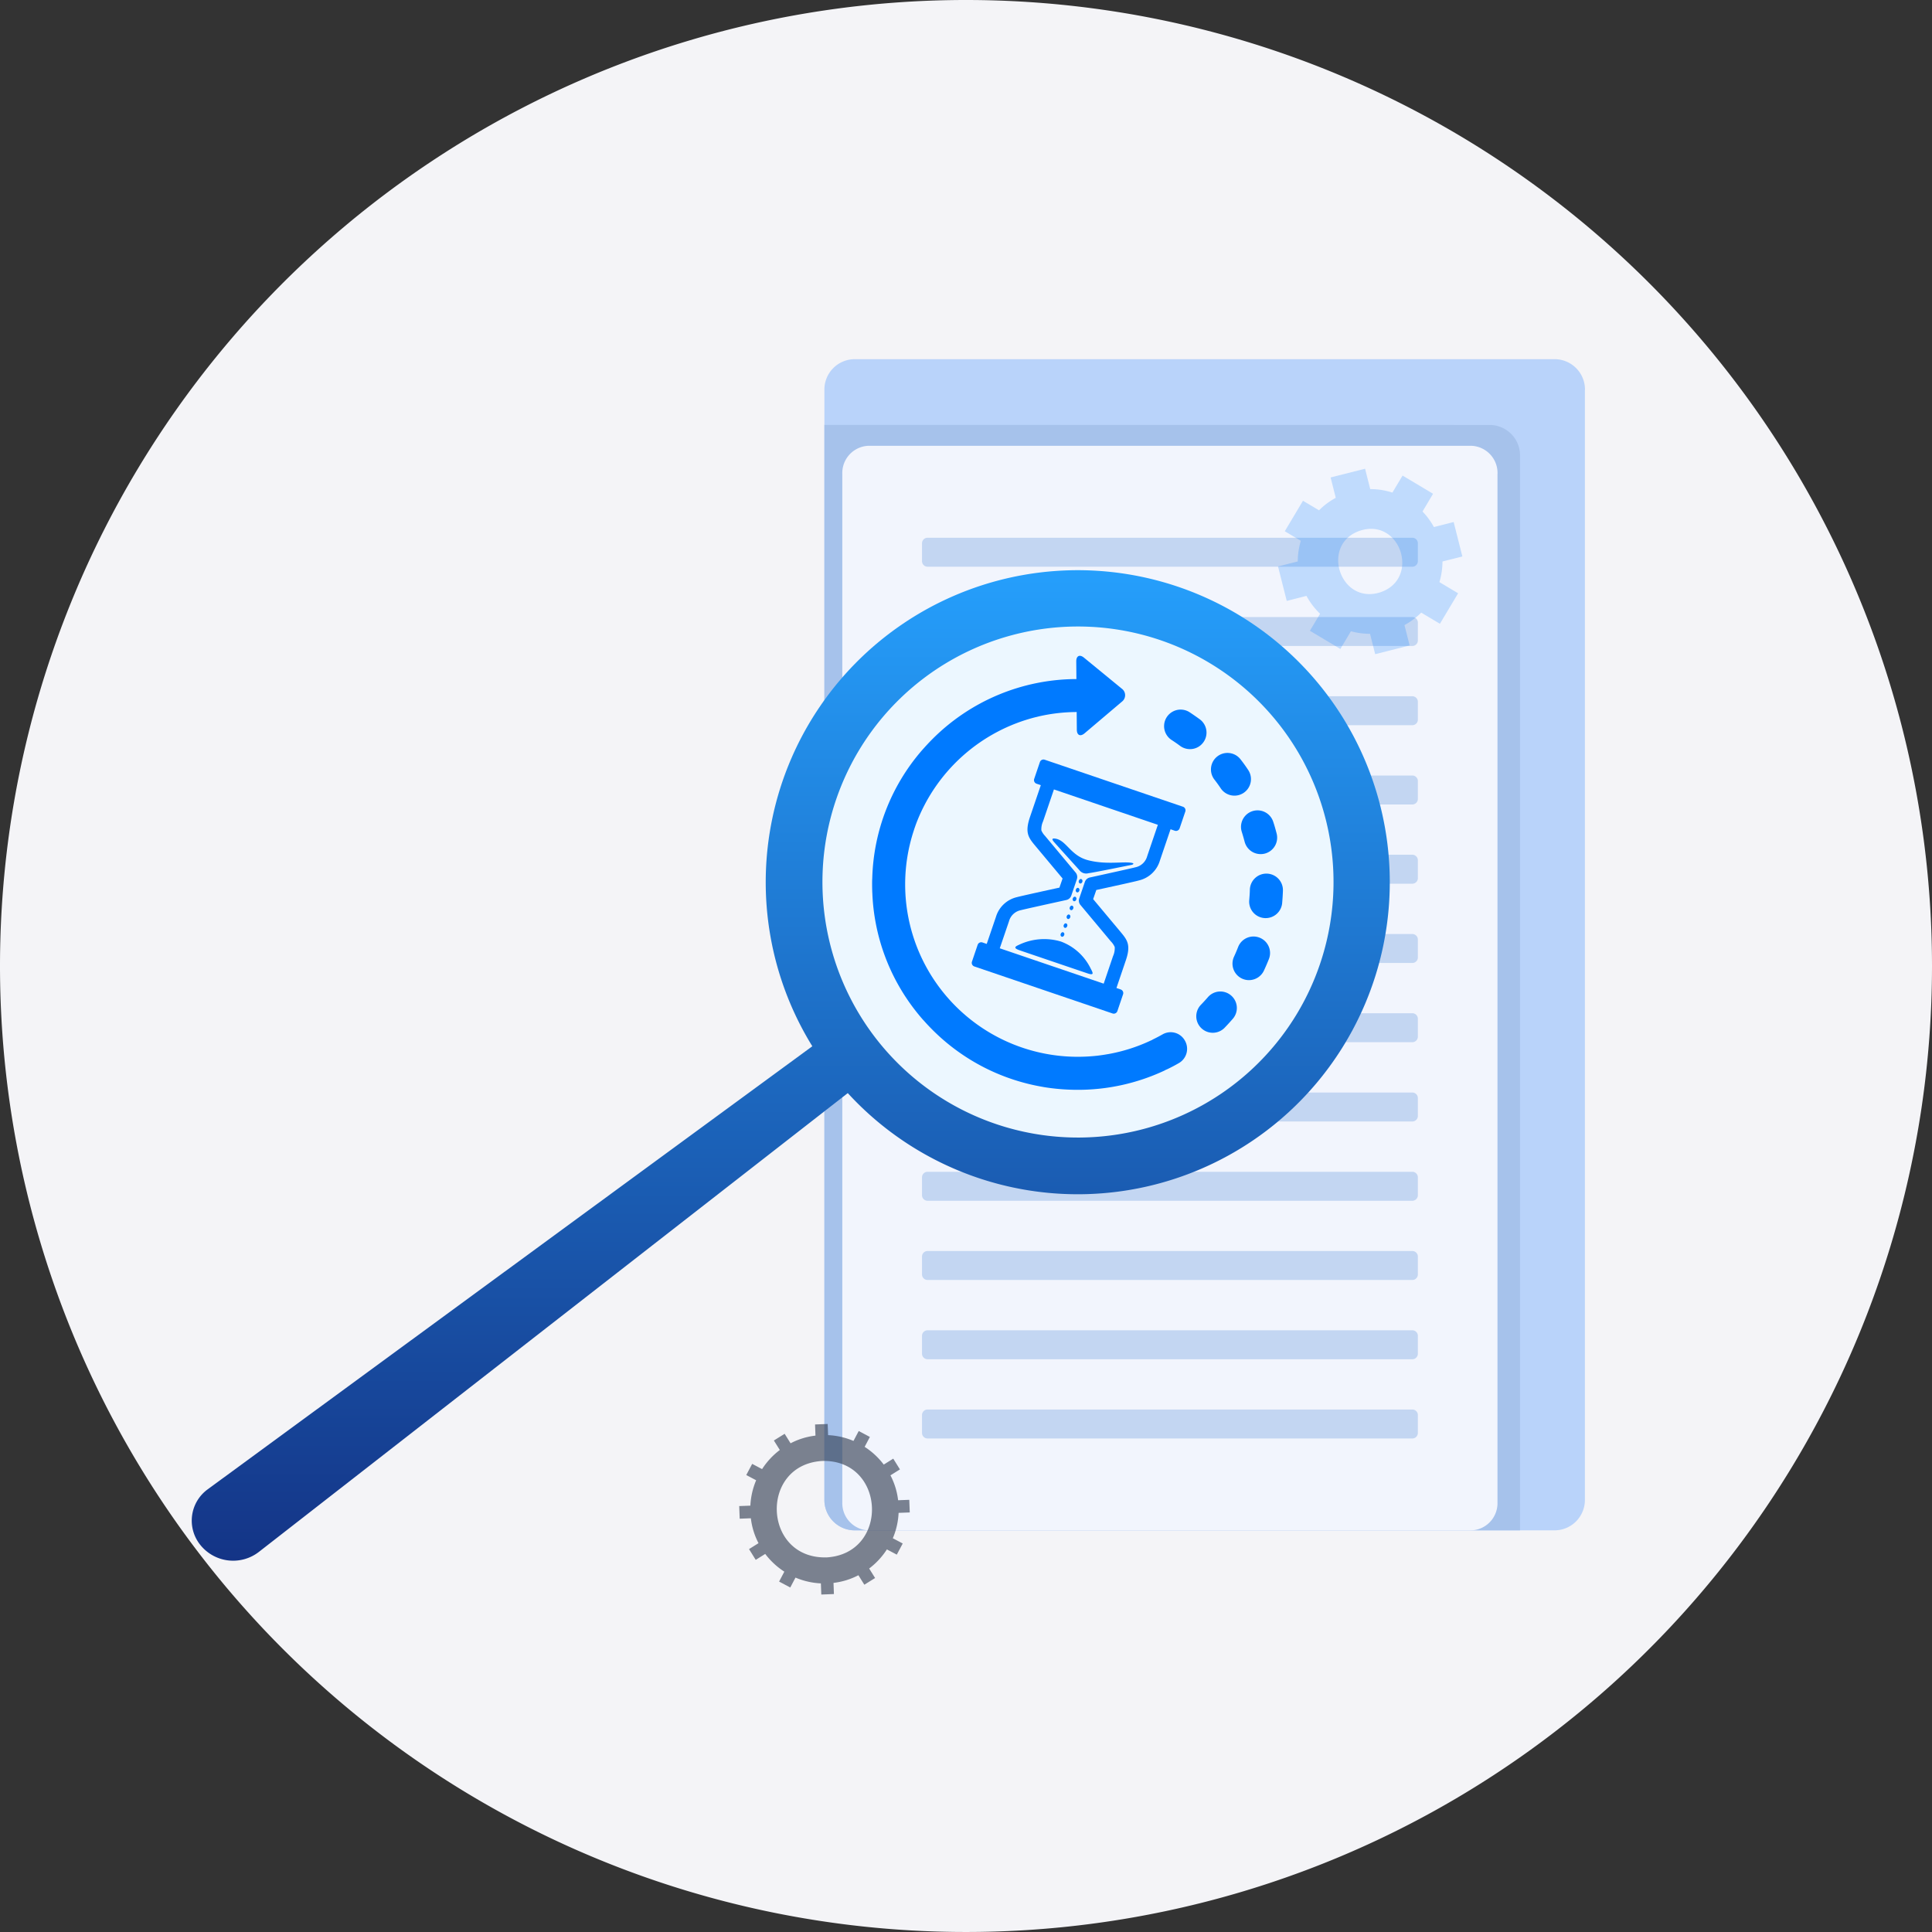 <svg xmlns="http://www.w3.org/2000/svg" xmlns:xlink="http://www.w3.org/1999/xlink" width="305.129" height="305.129" viewBox="0 0 305.129 305.129">
  <rect x="0" y="0" width="305.129" height="305.129" fill="#333333" stroke="none"/>
  <defs>
    <linearGradient id="linear-gradient" x1="-1.785" y1="1.358" x2="-1.784" y2="1.358" gradientUnits="objectBoundingBox">
      <stop offset="0" stop-color="#e2e8fa"/>
      <stop offset="1" stop-color="#b9d3fa"/>
    </linearGradient>
    <linearGradient id="linear-gradient-2" x1="-1.951" y1="1.379" x2="-1.95" y2="1.379" gradientUnits="objectBoundingBox">
      <stop offset="0" stop-color="#d0dbf6"/>
      <stop offset="1" stop-color="#a6c2eb"/>
    </linearGradient>
    <linearGradient id="linear-gradient-3" x1="0.5" x2="0.5" y2="1" gradientUnits="objectBoundingBox">
      <stop offset="0" stop-color="#259ffc"/>
      <stop offset="1" stop-color="#143486"/>
    </linearGradient>
  </defs>
  <g id="Registration" transform="translate(-33.436 -141.436)">
    <g id="Group_2081" data-name="Group 2081" transform="translate(33.093 141.093)">
      <path id="Path_12175" data-name="Path 12175" d="M305.129,152.564A152.564,152.564,0,1,1,152.564,0,152.564,152.564,0,0,1,305.129,152.564" transform="translate(0.343 0.343)" fill="#f4f4f7"/>
    </g>
    <g id="waiting" transform="translate(-976.617 -521.938)">
      <g id="Front" transform="translate(1040.335 720.1)">
        <g id="Group_2082" data-name="Group 2082" transform="translate(99.917 0)">
          <path id="Path_12176" data-name="Path 12176" d="M2067.524,724.9a4.8,4.8,0,0,0-4.8-4.8H1952.2a4.8,4.8,0,0,0-4.8,4.8V900.269a4.8,4.8,0,0,0,4.8,4.8H2062.71a4.8,4.8,0,0,0,4.8-4.8V724.9Z" transform="translate(-1947.4 -720.1)" fill-rule="evenodd" fill="url(#linear-gradient)"/>
          <path id="Path_12177" data-name="Path 12177" d="M1947.4,814.3V984.092a4.8,4.8,0,0,0,4.8,4.8h105.066V819.114a4.8,4.8,0,0,0-4.8-4.8L1947.4,814.3Z" transform="translate(-1947.4 -803.923)" fill-rule="evenodd" fill="url(#linear-gradient-2)"/>
        </g>
        <g id="Group_2083" data-name="Group 2083" transform="translate(102.746 13.681)">
          <path id="Path_12178" data-name="Path 12178" d="M1925.482,848.747a4.3,4.3,0,0,0-4.137-4.448h-95.207a4.3,4.3,0,0,0-4.137,4.448v162.4a4.3,4.3,0,0,0,4.137,4.447h95.2a4.3,4.3,0,0,0,4.137-4.447v-162.4Z" transform="translate(-1822 -844.3)" fill="#f2f5fd" fill-rule="evenodd"/>
          <path id="Path_12179" data-name="Path 12179" d="M2014.611,1114.7a.877.877,0,0,0-.826-.915h-76.658a.877.877,0,0,0-.827.915v2.743a.877.877,0,0,0,.827.915h76.658a.877.877,0,0,0,.826-.915Zm0-12.511a.877.877,0,0,0-.826-.915h-76.658a.877.877,0,0,0-.827.915v2.743a.877.877,0,0,0,.827.914h76.658a.877.877,0,0,0,.826-.914Zm0-12.521a.877.877,0,0,0-.826-.915h-76.658a.877.877,0,0,0-.827.915v2.743a.877.877,0,0,0,.827.915h76.658a.877.877,0,0,0,.826-.915Zm0-12.511a.877.877,0,0,0-.826-.915h-76.658a.877.877,0,0,0-.827.915v2.743a.877.877,0,0,0,.827.915h76.658a.877.877,0,0,0,.826-.915Zm0-12.521a.877.877,0,0,0-.826-.914h-76.658a.877.877,0,0,0-.827.914v2.744a.877.877,0,0,0,.827.914h76.658a.877.877,0,0,0,.826-.914Zm0-12.521a.877.877,0,0,0-.826-.915h-76.658a.877.877,0,0,0-.827.915v2.743a.877.877,0,0,0,.827.915h76.658a.877.877,0,0,0,.826-.915Zm0-12.511a.877.877,0,0,0-.826-.914h-76.658a.877.877,0,0,0-.827.914v2.743a.877.877,0,0,0,.827.914h76.658a.877.877,0,0,0,.826-.914Zm0-12.521a.877.877,0,0,0-.826-.915h-76.658a.877.877,0,0,0-.827.915v2.743a.877.877,0,0,0,.827.915h76.658a.877.877,0,0,0,.826-.915Zm0-12.511a.877.877,0,0,0-.826-.915h-76.658a.877.877,0,0,0-.827.915v2.743a.877.877,0,0,0,.827.914h76.658a.877.877,0,0,0,.826-.914Zm0-12.521a.877.877,0,0,0-.826-.914h-76.658a.877.877,0,0,0-.827.914v2.743a.877.877,0,0,0,.827.914h76.658a.877.877,0,0,0,.826-.914Zm0-12.511a.877.877,0,0,0-.826-.915h-76.658a.877.877,0,0,0-.827.915v2.743a.877.877,0,0,0,.827.914h76.658a.877.877,0,0,0,.826-.914Zm0-12.521a.877.877,0,0,0-.826-.914h-76.658a.877.877,0,0,0-.827.914v2.743a.877.877,0,0,0,.827.914h76.658a.877.877,0,0,0,.826-.914Z" transform="translate(-1923.71 -961.582)" fill="#c3d6f2" fill-rule="evenodd"/>
        </g>
        <g id="Group_2084" data-name="Group 2084" transform="translate(0 33.268)">
          <path id="Path_12180" data-name="Path 12180" d="M1138.346,1097.357a49.28,49.28,0,1,1,5.6,7.4l-92.992,72.448a6.639,6.639,0,0,1-9.385-1.245h0a6.116,6.116,0,0,1,1.267-8.614l95.515-69.992Z" transform="translate(-1040.335 -1022.112)" stroke="rgba(0,0,0,0)" stroke-width="1" fill-rule="evenodd" fill="url(#linear-gradient-3)"/>
          <path id="Path_12181" data-name="Path 12181" d="M2017.246,1119.426a40.359,40.359,0,1,1-56.52-7.942,40.376,40.376,0,0,1,56.52,7.942Z" transform="translate(-1845.046 -1094.411)" fill="#ecf7ff" fill-rule="evenodd"/>
        </g>
      </g>
      <path id="Path_12182" data-name="Path 12182" d="M2626.915,891.058l-1.377-5.442-3.117.793a11.739,11.739,0,0,0-1.8-2.456l1.664-2.8-4.814-2.875-1.609,2.688a11.261,11.261,0,0,0-3.5-.551l-.815-3.217-5.442,1.377.815,3.217a11.412,11.412,0,0,0-2.644,1.972l-2.534-1.509-2.874,4.814,2.533,1.509a11.527,11.527,0,0,0-.484,3.261l-3.117.793,1.377,5.442,3.117-.793a11.535,11.535,0,0,0,2.148,2.82l-1.608,2.688,4.814,2.875,1.663-2.8a11.475,11.475,0,0,0,3.019.407l.815,3.216,5.441-1.377-.815-3.217a11.423,11.423,0,0,0,2.644-1.972l2.952,1.762,2.875-4.814-2.952-1.763a11.5,11.5,0,0,0,.484-3.26Zm-12.977,5.662c-6.4,2.027-9.506-7.656-3.151-9.749C2617.188,884.933,2620.294,894.615,2613.938,896.72Z" transform="translate(-1385.903 -139.795)" fill="#007aff" opacity="0.21"/>
      <path id="Path_12183" data-name="Path 12183" d="M1852.233,2260.768l-.077-1.994-1.762.066a11.3,11.3,0,0,0-1.211-3.932l1.5-.937-1.057-1.7-1.5.937a11.774,11.774,0,0,0-3.018-2.8l.826-1.564-1.762-.936-.826,1.564a11.64,11.64,0,0,0-4.01-.914l-.066-1.763-1.994.077.066,1.762a11.291,11.291,0,0,0-3.932,1.212l-.937-1.5-1.7,1.058.937,1.5a11.779,11.779,0,0,0-2.8,3.019l-1.564-.827-.936,1.763,1.564.826a11.663,11.663,0,0,0-.914,4.01l-1.762.066.077,1.993,1.762-.066a11.307,11.307,0,0,0,1.211,3.933l-1.5.936,1.058,1.7,1.5-.937a11.764,11.764,0,0,0,3.018,2.8l-.826,1.564,1.762.937.826-1.564a11.651,11.651,0,0,0,4.01.914l.066,1.762,1.994-.077-.066-1.762a11.287,11.287,0,0,0,3.932-1.212l.937,1.5,1.7-1.058-.937-1.5a11.77,11.77,0,0,0,2.8-3.018l1.564.826.936-1.762-1.564-.826a11.666,11.666,0,0,0,.914-4.01Zm-13.208,7.1c-10.024.2-10.564-14.706-.551-15.234C1848.488,2252.44,1849.039,2267.344,1839.026,2267.873Z" transform="translate(-698.498 -1358.527)" fill="#343f53" opacity="0.63"/>
      <g id="Group_2085" data-name="Group 2085" transform="translate(1147.787 766.947)">
        <path id="Path_12184" data-name="Path 12184" d="M2185.083,1313.2a4.542,4.542,0,0,0,3.327-3.129l1.685-4.957.672.232a.6.6,0,0,0,.76-.375l.9-2.655a.6.6,0,0,0-.374-.76l-21.833-7.424a.6.6,0,0,0-.76.374l-.9,2.655a.6.6,0,0,0,.375.76l.672.231-1.718,5.045c-.8,2.379-.275,3.183.738,4.406l4.417,5.287-.5,1.443c-1.685.363-6.1,1.333-6.7,1.5a4.541,4.541,0,0,0-3.327,3.128l-1.454,4.263-.672-.232a.6.6,0,0,0-.76.375l-.9,2.655a.6.6,0,0,0,.374.76l21.833,7.425a.6.6,0,0,0,.76-.375l.9-2.655a.6.6,0,0,0-.375-.76l-.672-.231,1.476-4.351c.815-2.379.275-3.184-.738-4.4l-4.417-5.287.5-1.443C2180.071,1314.336,2184.488,1313.378,2185.083,1313.2Zm-9.22,3.866,4.8,5.75a2.913,2.913,0,0,1,.616.9,3,3,0,0,1-.265,1.432l-1.476,4.351-16.413-5.585,1.454-4.263a2.441,2.441,0,0,1,1.9-1.763c.474-.132,4.538-1.025,7.149-1.6a1.07,1.07,0,0,0,.793-.7l.881-2.589a1.1,1.1,0,0,0-.187-1.036l-4.792-5.739-.011-.022a2.9,2.9,0,0,1-.617-.9,2.989,2.989,0,0,1,.264-1.432l1.719-5.045,16.413,5.585-1.685,4.957a2.441,2.441,0,0,1-1.9,1.763c-.474.132-4.538,1.024-7.149,1.6a1.069,1.069,0,0,0-.793.7l-.882,2.589A1.054,1.054,0,0,0,2175.863,1317.068Z" transform="translate(-2142.96 -1277.719)" fill="#007aff"/>
        <path id="Path_12185" data-name="Path 12185" d="M2280.068,1412.84c.98-.121,6.918-1.344,6.918-1.344s.474-.2-.121-.3c-1.4-.231-4,.331-6.852-.407s-3.437-3.25-5.288-3.426c-.408-.033-.463.121-.11.529s3.569,3.955,4.009,4.45A1.342,1.342,0,0,0,2280.068,1412.84Z" transform="translate(-2245.898 -1378.503)" fill="#007aff"/>
        <path id="Path_12186" data-name="Path 12186" d="M2221.713,1552.288c-.617.275-.936.506.132.87.87.3,9.617,3.272,10.729,3.646s.8-.143.452-.815a8.512,8.512,0,0,0-4.671-4.219A9.232,9.232,0,0,0,2221.713,1552.288Z" transform="translate(-2198.525 -1506.639)" fill="#007aff"/>
        <path id="Path_12187" data-name="Path 12187" d="M2312.48,1465.392c-.155-.055-.319.066-.385.253a.334.334,0,0,0,.154.44c.154.055.32-.066.385-.253A.344.344,0,0,0,2312.48,1465.392Z" transform="translate(-2279.433 -1430.13)" fill="#007aff"/>
        <path id="Path_12188" data-name="Path 12188" d="M2308.179,1478.092c-.154-.055-.319.066-.385.253a.334.334,0,0,0,.154.441c.155.055.32-.066.385-.254A.356.356,0,0,0,2308.179,1478.092Z" transform="translate(-2275.606 -1441.431)" fill="#007aff"/>
        <path id="Path_12189" data-name="Path 12189" d="M2303.548,1491.486c.154.055.32-.066.386-.253a.334.334,0,0,0-.154-.44c-.154-.055-.32.066-.386.253A.326.326,0,0,0,2303.548,1491.486Z" transform="translate(-2271.691 -1452.732)" fill="#007aff"/>
        <path id="Path_12190" data-name="Path 12190" d="M2299.248,1504.286c.154.055.32-.066.385-.253a.334.334,0,0,0-.154-.441c-.154-.055-.32.066-.385.253A.335.335,0,0,0,2299.248,1504.286Z" transform="translate(-2267.865 -1464.122)" fill="#007aff"/>
        <path id="Path_12191" data-name="Path 12191" d="M2294.9,1516.986c.154.055.319-.066.386-.253a.334.334,0,0,0-.155-.44c-.154-.055-.319.066-.385.253A.355.355,0,0,0,2294.9,1516.986Z" transform="translate(-2264 -1475.424)" fill="#007aff"/>
        <path id="Path_12192" data-name="Path 12192" d="M2290.561,1529.686c.154.055.319-.066.386-.254a.335.335,0,0,0-.155-.441c-.155-.055-.32.066-.385.253A.34.34,0,0,0,2290.561,1529.686Z" transform="translate(-2260.136 -1486.724)" fill="#007aff"/>
        <path id="Path_12193" data-name="Path 12193" d="M2286.248,1542.386c.154.055.32-.066.385-.253a.334.334,0,0,0-.154-.44c-.155-.055-.32.066-.385.253A.327.327,0,0,0,2286.248,1542.386Z" transform="translate(-2256.298 -1498.026)" fill="#007aff"/>
        <path id="Path_12194" data-name="Path 12194" d="M2061.668,1205.181c-.485.276-.969.529-1.465.771a2.46,2.46,0,0,0-.232.132,2.157,2.157,0,0,0-.231.1,26.841,26.841,0,0,1-6.686,2.115c-.033,0-.055.011-.088.011-.54.1-1.1.176-1.641.243h-.022a27.884,27.884,0,0,1-3.052.165,27.269,27.269,0,0,1-25.677-18.164c-.055-.165-.11-.319-.165-.484a27.216,27.216,0,0,1,0-17.162c.022-.055.033-.121.055-.177.055-.154.11-.319.165-.473.022-.077.055-.144.077-.221a27.353,27.353,0,0,1,18.991-16.975h.022l.4-.1c.011,0,.033-.011.044-.011a27.139,27.139,0,0,1,5.948-.683l.022,2.8c.011.87.551,1.124,1.223.562l5.915-5.012a1.277,1.277,0,0,0-.022-2.027l-5.993-4.913c-.672-.551-1.212-.286-1.212.584l.022,2.8a32.248,32.248,0,0,0-22.758,9.5c-.594.595-1.167,1.223-1.718,1.85l-.011.011a.3.3,0,0,0-.055.066,32.137,32.137,0,0,0-7.7,20.048c0,.055-.011.11-.011.176-.011.253-.011.5-.011.749,0,.408.011.826.022,1.234,0,.044.011.1.011.143a32.131,32.131,0,0,0,6.719,18.473.2.2,0,0,0,.044.055c.4.518.826,1.035,1.256,1.52l.088.088c.441.5.892.98,1.366,1.454a32.221,32.221,0,0,0,17.46,9.044.482.482,0,0,1,.055.011.067.067,0,0,1,.044.011,33.364,33.364,0,0,0,5.364.441,32.194,32.194,0,0,0,13.692-3.018c.088-.044.177-.088.264-.143a3.087,3.087,0,0,0,.286-.121q.892-.43,1.751-.926a2.6,2.6,0,0,0,.981-3.558A2.571,2.571,0,0,0,2061.668,1205.181Z" transform="translate(-2015.799 -1145.388)" fill="#007aff"/>
        <path id="Path_12195" data-name="Path 12195" d="M2503.4,1290.534a2.608,2.608,0,1,0,4.33-2.908c-.364-.551-.749-1.091-1.156-1.608a2.609,2.609,0,1,0-4.142,3.172C2502.764,1289.62,2503.094,1290.071,2503.4,1290.534Z" transform="translate(-2448.347 -1269.615)" fill="#007aff"/>
        <path id="Path_12196" data-name="Path 12196" d="M2544.681,1369.952c.165.529.319,1.057.463,1.6a2.607,2.607,0,0,0,2.522,1.96,2.675,2.675,0,0,0,.65-.077,2.607,2.607,0,0,0,1.884-3.172c-.166-.639-.342-1.278-.551-1.894a2.608,2.608,0,0,0-4.968,1.586Z" transform="translate(-2486.309 -1342.192)" fill="#007aff"/>
        <path id="Path_12197" data-name="Path 12197" d="M2485.807,1627.339a2.6,2.6,0,0,0-3.679.265q-.545.628-1.123,1.223a2.606,2.606,0,0,0,3.723,3.646c.462-.474.9-.958,1.333-1.454A2.6,2.6,0,0,0,2485.807,1627.339Z" transform="translate(-2429.099 -1573.682)" fill="#007aff"/>
        <path id="Path_12198" data-name="Path 12198" d="M2559.2,1457.69a2.61,2.61,0,0,0-2.688,2.533c-.011.551-.055,1.113-.1,1.652a2.6,2.6,0,0,0,2.358,2.831,1.811,1.811,0,0,0,.242.011,2.617,2.617,0,0,0,2.6-2.368c.054-.65.1-1.322.121-1.983A2.607,2.607,0,0,0,2559.2,1457.69Z" transform="translate(-2496.849 -1423.288)" fill="#007aff"/>
        <path id="Path_12199" data-name="Path 12199" d="M2536.779,1548.028a2.605,2.605,0,0,0-3.382,1.476c-.2.518-.418,1.025-.65,1.531a2.606,2.606,0,0,0,1.267,3.459,2.571,2.571,0,0,0,1.091.242,2.618,2.618,0,0,0,2.368-1.509c.275-.595.54-1.212.782-1.818A2.6,2.6,0,0,0,2536.779,1548.028Z" transform="translate(-2475.587 -1503.513)" fill="#007aff"/>
        <path id="Path_12200" data-name="Path 12200" d="M2440.578,1227.676a2.605,2.605,0,0,0-.54-3.646c-.529-.385-1.08-.771-1.619-1.124a2.611,2.611,0,0,0-2.854,4.373c.463.3.925.617,1.366.948a2.615,2.615,0,0,0,1.553.507A2.589,2.589,0,0,0,2440.578,1227.676Z" transform="translate(-2388.277 -1213.993)" fill="#007aff"/>
      </g>
    </g>
  </g>
</svg>
